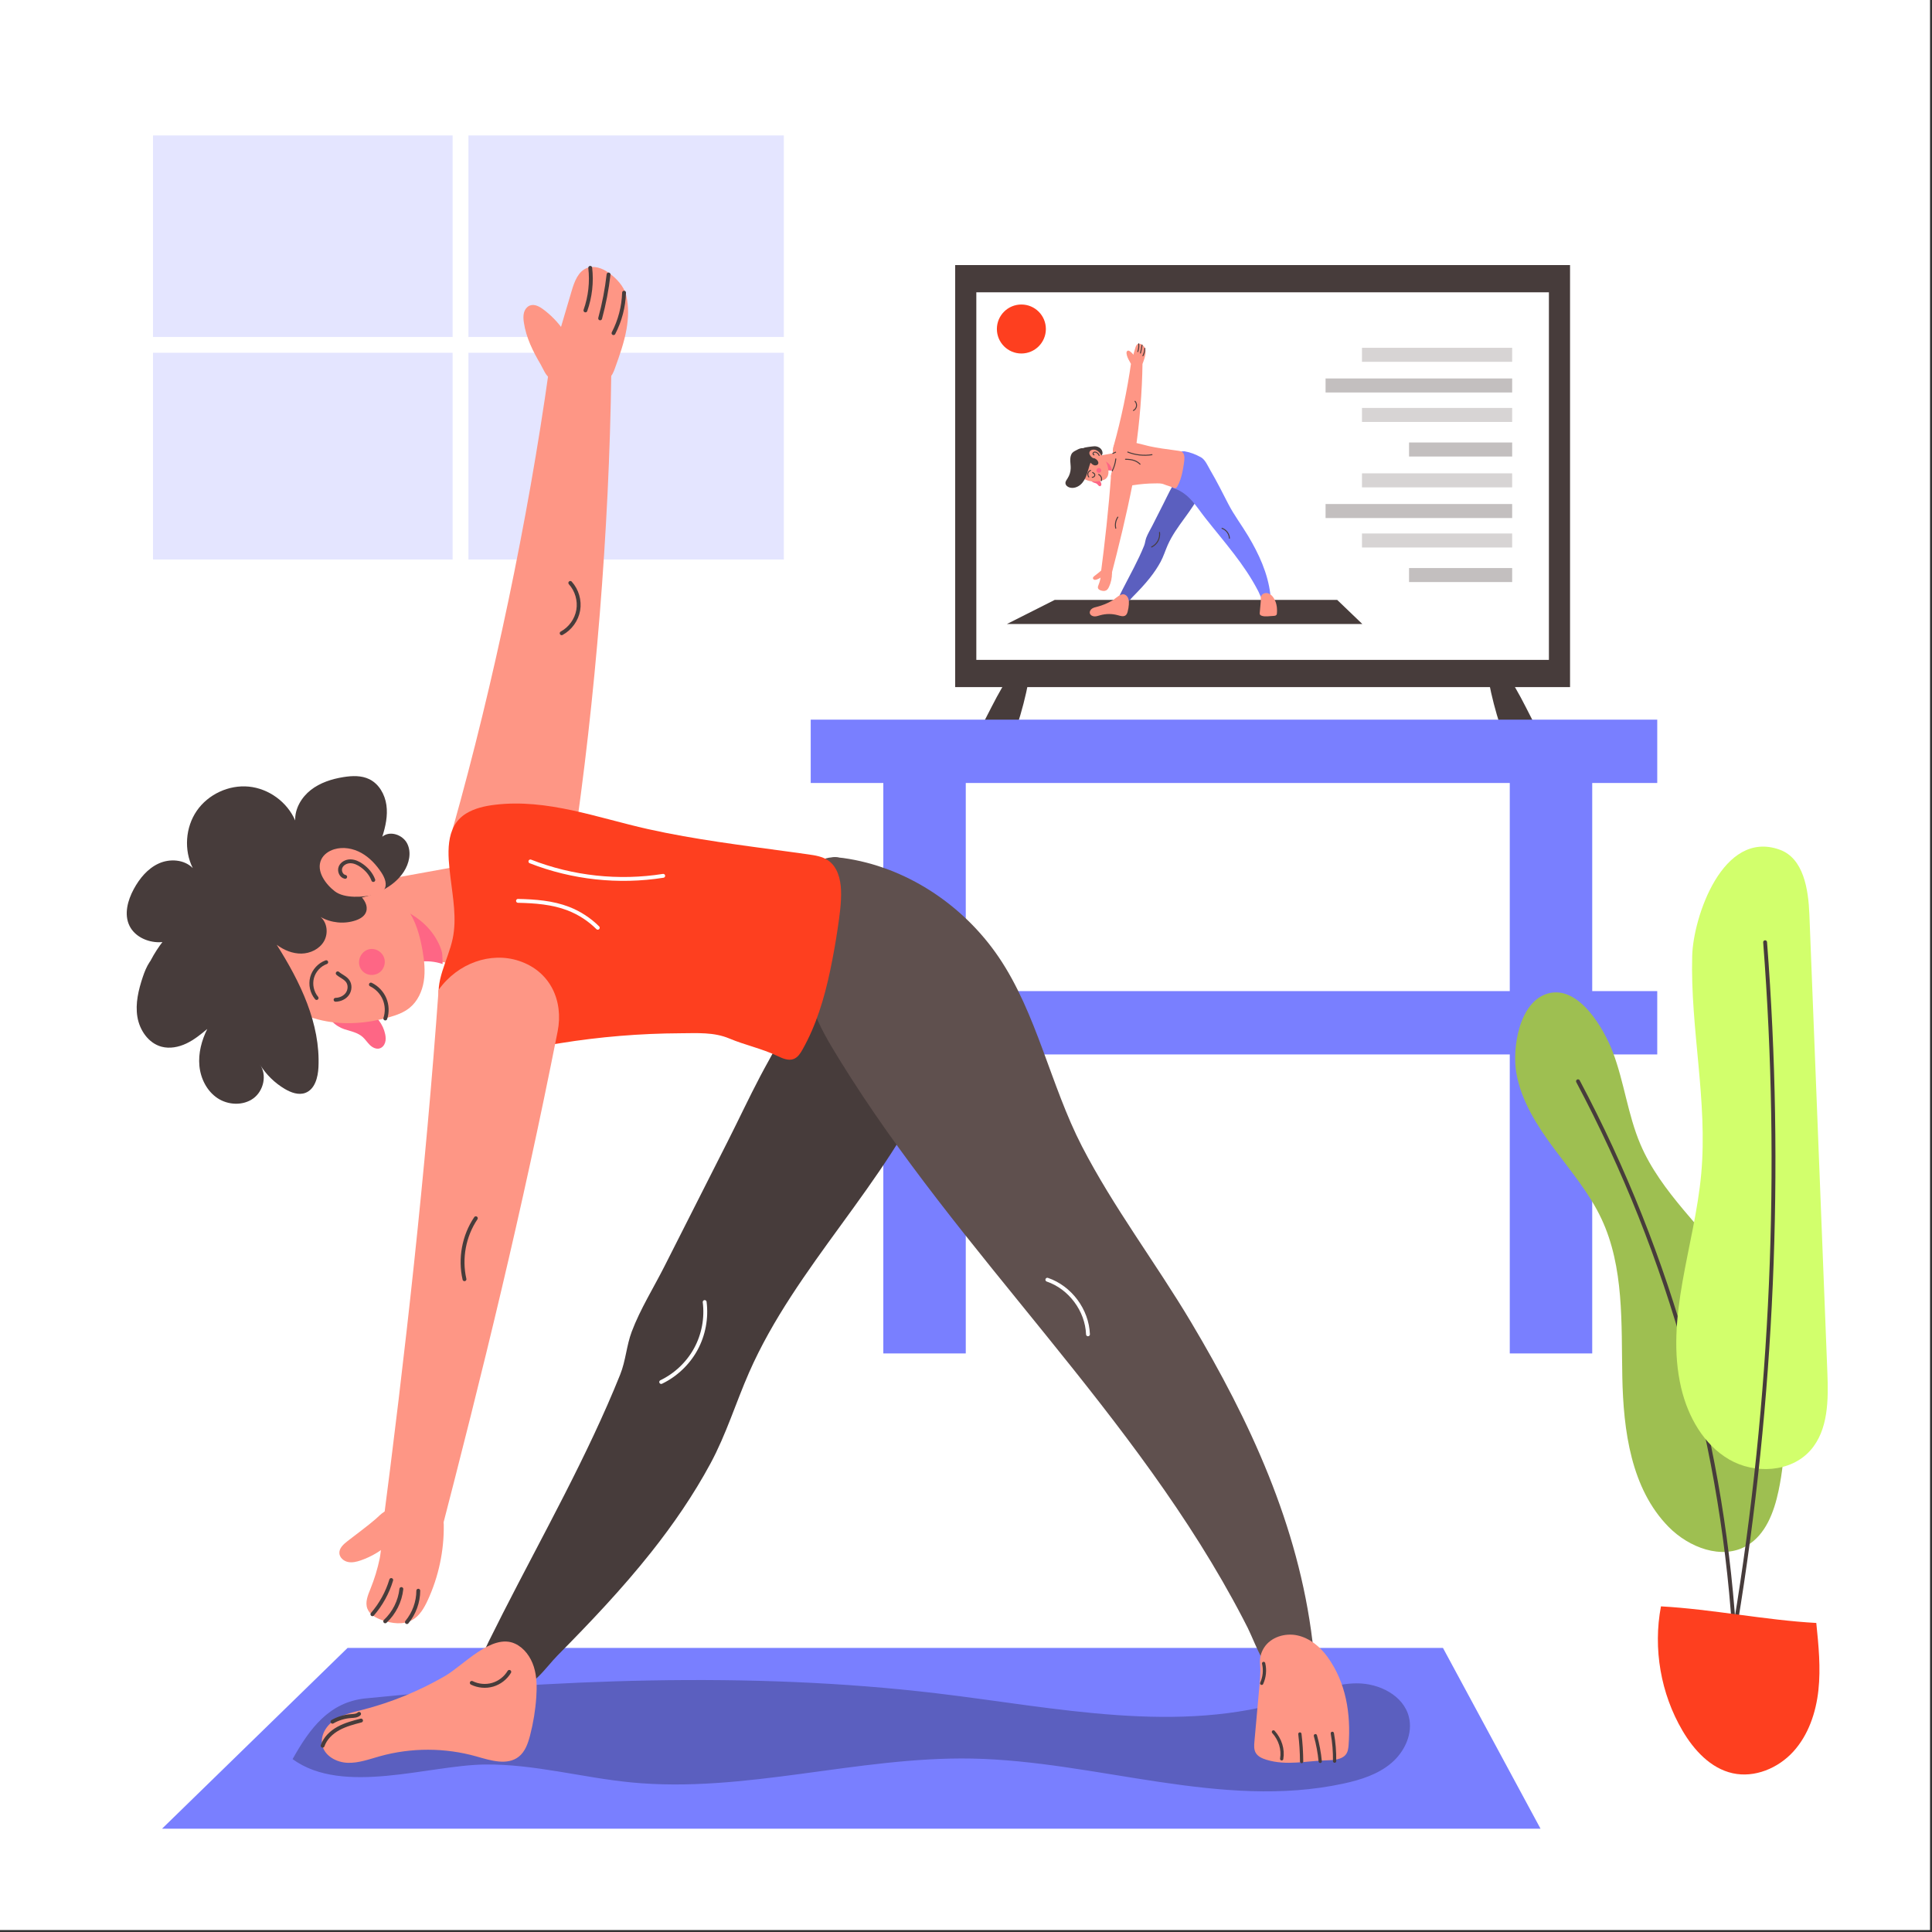 <?xml version="1.0" encoding="utf-8"?>
<!-- Generator: Adobe Illustrator 27.5.0, SVG Export Plug-In . SVG Version: 6.00 Build 0)  -->
<svg version="1.1" xmlns="http://www.w3.org/2000/svg" xmlns:xlink="http://www.w3.org/1999/xlink" x="0px" y="0px"
	 viewBox="0 0 500 500" style="enable-background:new 0 0 500 500;" xml:space="preserve">
<rect x="0" y="0" width="500" height="500" fill="#333333" stroke="none"/>
<g id="BACKGROUND">
	<rect style="fill:#FFFFFF;" width="499.493" height="499.493"/>
</g>
<g id="OBJECTS">
	<g>
		<rect x="121.228" y="35.055" style="fill:#E4E5FF;" width="81.627" height="52.154"/>
		<rect x="39.601" y="35.055" style="fill:#E4E5FF;" width="77.54" height="52.154"/>
		<rect x="121.228" y="91.297" style="fill:#E4E5FF;" width="81.627" height="53.505"/>
		<rect x="39.601" y="91.297" style="fill:#E4E5FF;" width="77.54" height="53.505"/>
	</g>
	<g>
		<rect x="250.049" y="72.547" style="fill:#FFFFFF;" width="153.609" height="100.464"/>
		<polygon style="fill:#473C3B;" points="272.971,155.248 260.594,161.491 352.568,161.491 346.059,155.248 		"/>
		<g>
			<path style="fill:#5B5FBF;" d="M290.569,152.464c-0.225,0.441-0.447,0.883-0.665,1.325c-0.187,0.38-0.379,0.784-0.343,1.206
				c0.066,0.763,0.889,1.036,1.548,1.037c0.857,0.002,1.468-0.997,2.034-1.57c1.54-1.556,3.051-3.147,4.413-4.863
				c1.046-1.317,2.003-2.71,2.802-4.191c0.75-1.389,1.194-2.865,1.824-4.299c2.205-5.023,6.489-8.913,8.681-13.943
				c0.662-1.52,0.811-3.377,0.565-5.016c-0.221-1.471-0.887-2.915-2.039-3.856c-0.798-0.652-1.779-1.03-2.742-1.398
				c-0.198-0.076-0.424-0.15-0.614-0.055c-0.232,0.117-0.282,0.419-0.308,0.677c-0.23,2.278-0.75,4.526-1.54,6.675
				c-0.389,1.057-0.949,1.94-1.471,2.932c-0.537,1.021-1.025,2.067-1.547,3.096c-0.994,1.96-1.987,3.92-2.978,5.882
				c-0.509,1.007-1.144,2.021-1.542,3.077c-0.251,0.666-0.281,1.368-0.547,2.031C294.56,145.047,292.459,148.755,290.569,152.464z"
				/>
			<path style="fill:#FE9685;" d="M283.943,157.025c-0.455,0.117-0.928,0.217-1.318,0.479c-0.39,0.262-0.684,0.734-0.58,1.192
				c0.114,0.507,0.669,0.809,1.189,0.83c0.52,0.021,1.021-0.167,1.522-0.307c1.484-0.415,3.082-0.412,4.565,0.008
				c0.667,0.189,1.451,0.44,1.995,0.012c0.302-0.237,0.436-0.626,0.533-0.997c0.155-0.595,0.254-1.204,0.296-1.817
				c0.033-0.481,0.028-0.972-0.117-1.432c-0.146-0.459-0.449-0.886-0.886-1.088c-1.089-0.505-2.436,1.024-3.304,1.528
				C286.618,156.136,285.305,156.676,283.943,157.025z"/>
			<path style="fill:#797FFF;" d="M304.051,123.502c-0.183,0.523-0.406,1.045-0.682,1.569c-0.128,0.242-0.267,0.514-0.189,0.777
				c0.096,0.324,0.464,0.466,0.782,0.579c3.791,1.343,5.554,4.552,7.902,7.543c2.469,3.145,5.056,6.195,7.485,9.371
				c2.273,2.972,4.412,6.063,6.141,9.387c0.076,0.145,0.15,0.291,0.224,0.438c0.365,0.723,1.172,3.132,2.304,2.739
				c0.384-0.133,0.643-0.512,0.739-0.908c0.096-0.395,0.056-0.81,0.007-1.214c-0.663-5.462-2.945-10.377-5.728-15.049
				c-1.668-2.8-3.659-5.409-5.153-8.306c-1.501-2.911-2.962-5.846-4.625-8.67c-0.643-1.092-1.337-2.813-2.477-3.429
				c-1.304-0.705-2.68-1.291-4.159-1.497c-0.353-0.049-0.74-0.073-1.037,0.124c-0.378,0.251-0.467,0.758-0.524,1.208
				C304.827,120.047,304.653,121.783,304.051,123.502z"/>
			<path style="fill:#FE9685;" d="M326.04,158.372c-0.004,0.048-0.009,0.097-0.013,0.145c-0.016,0.181-0.03,0.374,0.058,0.533
				c0.101,0.182,0.311,0.272,0.51,0.333c0.956,0.291,1.88,0.05,2.848,0.027c0.322-0.008,0.689-0.035,0.88-0.254
				c0.115-0.131,0.135-0.303,0.148-0.466c0.112-1.47-0.118-2.95-1-4.165c-0.349-0.48-0.838-0.884-1.418-1.01
				c-0.58-0.126-1.25,0.077-1.57,0.577c-0.161,0.251-0.216,0.51-0.19,0.799c0.033,0.365-0.004,0.714-0.037,1.082
				C326.184,156.772,326.112,157.572,326.04,158.372z"/>
			<path style="fill:none;stroke:#473C3B;stroke-width:0.256;stroke-linecap:round;stroke-miterlimit:10;" d="M298.036,141.558
				c0.689-0.331,1.27-0.884,1.635-1.555c0.365-0.672,0.513-1.46,0.416-2.218"/>
			<path style="fill:none;stroke:#473C3B;stroke-width:0.256;stroke-linecap:round;stroke-miterlimit:10;" d="M316.257,136.732
				c1.077,0.367,1.875,1.439,1.917,2.576"/>
			<g>
				<path style="fill:#FE9685;" d="M288.134,117.286c0.151-0.027,0.314-0.053,0.453,0.012c0.225,0.106,0.285,0.393,0.308,0.64
					c0.127,1.349-0.017,2.723-0.421,4.016c-1.253-0.563-2.814,0.059-4.047-0.549c-0.693-0.342-1.184-1.092-1.154-1.864
					c0.024-0.628,0.417-1.234,0.982-1.511c0.313-0.153,0.684-0.166,1.022-0.227c0.448-0.081,0.896-0.162,1.344-0.243
					C287.126,117.469,287.63,117.378,288.134,117.286z"/>
				<path style="fill:#FE6685;" d="M284.507,118.811c0.778,0.191,1.551,0.477,2.174,0.982c0.322,0.26,0.597,0.583,0.792,0.948
					c0.095,0.178,0.182,0.373,0.225,0.571c0.013,0.062,0.025,0.524,0.024,0.524c-0.367-0.125-0.763-0.16-1.146-0.1
					c-0.132,0.021-0.271,0.052-0.397,0.007c-0.26-0.092-0.217-0.689-0.308-0.923c-0.146-0.381-0.337-0.746-0.566-1.084
					c-0.118-0.174-0.247-0.342-0.385-0.501C284.856,119.161,284.604,118.811,284.507,118.811z"/>
			</g>
			<path style="fill:#FE6685;" d="M283.073,124.907c0.304,0.098,0.636,0.158,0.875,0.369c0.127,0.112,0.219,0.26,0.34,0.379
				c0.122,0.119,0.294,0.209,0.458,0.164c0.128-0.036,0.223-0.15,0.262-0.277c0.04-0.127,0.03-0.264,0.004-0.394
				c-0.096-0.471-0.419-0.886-0.842-1.114c-0.429-0.231-1.172-0.351-1.603-0.053C282.055,124.336,282.737,124.798,283.073,124.907z"
				/>
			<path style="fill:#FE9685;" d="M288.195,115.47c0.998-3.54,1.868-7.141,2.63-10.77c0.76-3.63,1.412-7.29,1.927-10.969
				l2.929,0.219c-0.049,3.793-0.239,7.582-0.542,11.369c-0.307,3.787-0.726,7.571-1.293,11.359L288.195,115.47z"/>
			<path style="fill:#FE9685;" d="M279.352,122.85c0.648,0.852,1.635,1.416,2.68,1.646c1.045,0.23,2.145,0.142,3.175-0.15
				c0.34-0.096,0.681-0.219,0.956-0.441c0.378-0.306,0.595-0.777,0.672-1.257c0.076-0.48,0.024-0.971-0.059-1.45
				c-0.123-0.705-0.321-1.416-0.743-1.994c-0.552-0.756-1.445-1.213-2.366-1.384c-0.92-0.171-1.87-0.08-2.79,0.093
				c-1.028,0.193-1.829,0.774-2.143,1.79C278.403,120.773,278.68,121.969,279.352,122.85z"/>
			<path style="fill:#FE9685;" d="M304.133,116.545c-2.25-0.308-4.512-0.583-6.723-1.076c-2.372-0.53-4.76-1.448-7.23-1.146
				c-0.471,0.058-0.948,0.164-1.352,0.413c-1.022,0.631-0.858,1.977-0.735,3.015c0.115,0.962,0.303,1.942,0.103,2.89
				c-0.217,1.029-0.886,2.042-0.59,3.052c0.197,0.671,0.782,1.152,1.381,1.513c1.362,0.821,2.759,0.611,4.262,0.368
				c1.883-0.305,3.79-0.462,5.698-0.471c0.789-0.004,1.57-0.061,2.302,0.247c0.739,0.31,1.524,0.471,2.255,0.818
				c0.249,0.118,0.533,0.249,0.788,0.146c0.189-0.076,0.308-0.261,0.408-0.438c0.651-1.153,1.033-2.432,1.305-3.722
				c0.139-0.659,0.258-1.325,0.357-1.992c0.086-0.584,0.18-1.217,0.158-1.811c-0.02-0.528-0.171-1.102-0.606-1.402
				c-0.272-0.188-0.611-0.239-0.938-0.286C304.696,116.623,304.414,116.584,304.133,116.545z"/>
			<path style="fill:#FE9685;" d="M293.151,125.013c-1.693,8.558-3.492,15.882-5.673,24.296l-2.634-0.512
				c1.118-8.568,2.075-17.153,2.689-25.741c0.905-1.267,2.46-1.809,3.792-1.369C292.818,122.181,293.431,123.587,293.151,125.013z"
				/>
			<path style="fill:#FE9685;" d="M291.556,91.56c-0.022-0.152-0.034-0.309,0.007-0.456c0.04-0.148,0.139-0.287,0.283-0.34
				c0.214-0.079,0.445,0.048,0.627,0.183c0.363,0.27,0.682,0.598,0.941,0.969c0.204,0.292,0.374,0.616,0.429,0.968
				c0.055,0.352-0.016,0.735-0.248,1.005c-0.159,0.187-0.525,0.404-0.783,0.308c-0.214-0.079-0.353-0.466-0.463-0.651
				C291.985,92.931,291.659,92.275,291.556,91.56z"/>
			<path style="fill:#FE9685;" d="M293.813,90.072c0.128-0.434,0.308-0.925,0.733-1.081c0.33-0.121,0.702,0.012,0.991,0.212
				c0.367,0.254,0.751,0.656,0.852,1.096c0.119,0.517,0.102,1.059,0.011,1.58c-0.111,0.634-0.33,1.243-0.547,1.848
				c-0.065,0.18-0.139,0.372-0.3,0.475c-0.134,0.085-0.303,0.091-0.462,0.084c-0.362-0.016-0.722-0.082-1.066-0.196
				c-0.337-0.111-0.515-0.295-0.738-0.569c-0.42-0.517-0.222-0.914-0.054-1.483C293.426,91.382,293.619,90.727,293.813,90.072z"/>
			<path style="fill:#FE9685;" d="M283.228,149.071c-0.185,0.145-0.389,0.329-0.377,0.564c0.011,0.207,0.201,0.371,0.403,0.414
				c0.202,0.044,0.413-0.008,0.609-0.076c0.513-0.177,0.988-0.464,1.382-0.836c0.204-0.193,0.393-0.418,0.465-0.69
				c0.072-0.271,0-0.597-0.23-0.757c-0.38-0.263-0.663,0.114-0.917,0.332C284.136,148.391,283.671,148.723,283.228,149.071z"/>
			<path style="fill:#FE9685;" d="M287.349,147.984c0.112-0.029,0.243-0.055,0.333,0.018c0.084,0.067,0.094,0.188,0.095,0.295
				c0.018,1.224-0.244,2.451-0.758,3.562c-0.168,0.363-0.38,0.732-0.729,0.929c-0.425,0.239-0.958,0.168-1.419,0.007
				c-0.289-0.101-0.592-0.26-0.7-0.547c-0.114-0.302,0.027-0.633,0.148-0.932c0.188-0.462,0.333-0.942,0.436-1.43
				c0.071-0.34,0.051-0.789,0.239-1.093c0.162-0.263,0.485-0.321,0.762-0.394C286.287,148.261,286.818,148.123,287.349,147.984z"/>
			<path style="fill:none;stroke:#473C3B;stroke-width:0.256;stroke-linecap:round;stroke-miterlimit:10;" d="M282.672,123.523
				c0.215-0.004,0.432-0.101,0.557-0.277c0.124-0.175,0.14-0.429,0.016-0.605c-0.116-0.163-0.321-0.235-0.471-0.366"/>
			<path style="fill:none;stroke:#473C3B;stroke-width:0.256;stroke-linecap:round;stroke-miterlimit:10;" d="M281.777,123.44
				c-0.22-0.262-0.303-0.633-0.214-0.963s0.346-0.611,0.668-0.727"/>
			<path style="fill:#FE6685;" d="M283.797,121.905c0.037,0.157,0.146,0.294,0.287,0.372c0.208,0.115,0.484,0.094,0.673-0.051
				c0.189-0.145,0.279-0.407,0.221-0.637c-0.058-0.231-0.262-0.418-0.497-0.456C284.042,121.061,283.697,121.485,283.797,121.905z"
				/>
			<path style="fill:none;stroke:#473C3B;stroke-width:0.256;stroke-linecap:round;stroke-miterlimit:10;" d="M285.019,124.406
				c0.1-0.3,0.086-0.637-0.038-0.929c-0.124-0.292-0.356-0.535-0.642-0.672"/>
			<path style="fill:none;stroke:#473C3B;stroke-width:0.256;stroke-linecap:round;stroke-miterlimit:10;" d="M289.29,133.831
				c-0.562,0.832-0.76,1.899-0.536,2.877"/>
			<path style="fill:none;stroke:#473C3B;stroke-width:0.256;stroke-linecap:round;stroke-miterlimit:10;" d="M294.688,88.987
				c0.078,0.675,0,1.368-0.226,2.009"/>
			<path style="fill:none;stroke:#473C3B;stroke-width:0.256;stroke-linecap:round;stroke-miterlimit:10;" d="M295.553,89.301
				c-0.08,0.699-0.213,1.391-0.397,2.07"/>
			<path style="fill:none;stroke:#473C3B;stroke-width:0.256;stroke-linecap:round;stroke-miterlimit:10;" d="M296.284,90.159
				c-0.021,0.663-0.192,1.321-0.498,1.909"/>
			<path style="fill:none;stroke:#473C3B;stroke-width:0.256;stroke-linecap:round;stroke-miterlimit:10;" d="M293.748,103.854
				c0.31,0.342,0.453,0.831,0.374,1.286c-0.078,0.456-0.375,0.868-0.782,1.088"/>
			<path style="fill:none;stroke:#473C3B;stroke-width:0.256;stroke-linecap:round;stroke-miterlimit:10;" d="M291.28,118.856
				c0.807,0.017,1.629,0.077,2.382,0.37c0.516,0.201,0.989,0.509,1.381,0.899"/>
			<path style="fill:none;stroke:#473C3B;stroke-width:0.256;stroke-linecap:round;stroke-miterlimit:10;" d="M291.865,116.995
				c1.979,0.775,4.167,1.012,6.266,0.679"/>
			<path style="fill:#473C3B;" d="M285.204,116.631c-0.262-0.591-0.858-1.002-1.496-1.104c-0.411-0.066-0.831-0.014-1.244,0.038
				c-0.516,0.065-1.033,0.129-1.543,0.227c-0.212,0.04-0.431,0.09-0.598,0.226c-0.361,0.294-0.111,0.853,0.053,1.193
				c0.197,0.407,0.551,0.74,0.977,0.896c0.388,0.141,0.811,0.141,1.224,0.122c0.553-0.025,1.104-0.08,1.655-0.135
				c0.246-0.025,0.5-0.051,0.718-0.168C285.433,117.667,285.398,117.069,285.204,116.631z"/>
			<path style="fill:#473C3B;" d="M277.257,117.6c-0.261,0.55-0.299,1.179-0.268,1.787c0.03,0.608,0.124,1.214,0.106,1.822
				c-0.026,0.91-0.307,1.812-0.801,2.576c-0.257,0.397-0.585,0.804-0.556,1.276c0.032,0.524,0.509,0.922,1.008,1.087
				c0.996,0.329,2.128-0.043,2.913-0.739c0.785-0.696,1.27-1.67,1.616-2.66c0.346-0.99,0.573-2.02,0.945-3.001
				c0.297,0.284,0.612,0.578,1.011,0.677c0.398,0.099,0.897-0.08,1.002-0.477c0.057-0.217-0.013-0.45-0.132-0.64
				c-0.332-0.529-0.986-0.767-1.389-1.243c-0.261-0.307-0.402-0.697-0.628-1.031c-0.378-0.559-1.001-0.944-1.669-1.034
				c-0.703-0.094-1.215,0.168-1.809,0.487C278.037,116.791,277.554,116.973,277.257,117.6z"/>
			<path style="fill:#FE9685;" d="M281.999,116.9c0.114-0.238,0.351-0.399,0.602-0.476c0.426-0.131,0.9-0.045,1.289,0.172
				c0.389,0.217,0.7,0.555,0.945,0.927c0.16,0.243,0.293,0.572,0.123,0.808c-0.101,0.14-0.28,0.198-0.449,0.235
				c-0.529,0.115-1.41,0.192-1.872-0.161C282.213,118.08,281.734,117.453,281.999,116.9z"/>
			<path style="fill:none;stroke:#473C3B;stroke-width:0.256;stroke-linecap:round;stroke-miterlimit:10;" d="M283.125,117.723
				c-0.191-0.035-0.293-0.279-0.218-0.458c0.074-0.179,0.278-0.28,0.472-0.277s0.376,0.093,0.534,0.205
				c0.239,0.17,0.44,0.402,0.54,0.678"/>
			<path style="fill:none;stroke:#473C3B;stroke-width:0.256;stroke-linecap:round;stroke-miterlimit:10;" d="M287.855,121.859
				c0.485-0.966,0.797-2.019,0.916-3.093"/>
			<path style="fill:none;stroke:#473C3B;stroke-width:0.256;stroke-linecap:round;stroke-miterlimit:10;" d="M287.995,117.349
				c0.24-0.106,0.479-0.212,0.719-0.318"/>
		</g>
		<path style="fill:#473C3B;" d="M247.201,68.601v109.221h159.125V68.601H247.201z M400.856,170.777H252.672v-95.13h148.185V170.777
			z"/>
		<circle style="fill:#FE3F1F;" cx="264.331" cy="85.146" r="6.339"/>
		<rect x="352.482" y="90.008" style="opacity:0.54;fill:#B5B1B1;" width="38.866" height="3.628"/>
		<rect x="352.482" y="105.572" style="opacity:0.54;fill:#B5B1B1;" width="38.866" height="3.628"/>
		<rect x="364.659" y="114.518" style="opacity:0.54;fill:#918A89;" width="26.689" height="3.628"/>
		<rect x="343.057" y="97.946" style="opacity:0.54;fill:#918A89;" width="48.29" height="3.628"/>
		<rect x="352.482" y="122.501" style="opacity:0.54;fill:#B5B1B1;" width="38.866" height="3.628"/>
		<rect x="352.482" y="138.064" style="opacity:0.54;fill:#B5B1B1;" width="38.866" height="3.628"/>
		<rect x="364.659" y="147.011" style="opacity:0.54;fill:#918A89;" width="26.689" height="3.628"/>
		<rect x="343.057" y="130.439" style="opacity:0.54;fill:#918A89;" width="48.29" height="3.628"/>
		<path style="fill:#473C3B;" d="M254.073,187.906c3.015-0.525,6.116-0.555,9.141-0.09c1.224-3.749,2.213-7.576,2.958-11.449
			c-0.031,0.171-4.457-0.208-4.936-0.087c-1.113,0.281-1.41,0.821-1.975,1.787C257.396,181.257,255.797,184.637,254.073,187.906z"/>
		<path style="fill:#473C3B;" d="M397.397,187.906c-3.015-0.525-6.116-0.555-9.141-0.09c-1.224-3.749-2.213-7.576-2.958-11.449
			c0.031,0.171,4.457-0.208,4.936-0.087c1.113,0.281,1.41,0.821,1.975,1.787C394.074,181.257,395.673,184.637,397.397,187.906z"/>
	</g>
	<g>
		<rect x="209.815" y="186.246" style="fill:#797FFF;" width="219.078" height="16.391"/>
		<rect x="209.815" y="256.498" style="fill:#797FFF;" width="219.078" height="16.391"/>
		<rect x="228.602" y="191.296" style="fill:#797FFF;" width="21.338" height="158.972"/>
		<rect x="390.727" y="191.296" style="fill:#797FFF;" width="21.338" height="158.972"/>
	</g>
	<polygon style="fill:#797FFF;" points="89.946,426.486 41.938,473.263 398.686,473.263 373.44,426.486 	"/>
	<path style="fill:#5B5FBF;" d="M125.582,456.65c12.676-0.124,25.09,3.397,37.706,4.63c29.385,2.871,58.673-6.717,88.193-6.164
		c32.293,0.605,64.632,13.296,96.201,6.476c4.423-0.956,8.899-2.36,12.358-5.277c3.459-2.918,5.698-7.652,4.565-12.033
		c-1.436-5.555-7.709-8.646-13.447-8.635s-11.177,2.325-16.646,4.062c-29.529,9.377-61.357,2.17-92.123-1.482
		c-48.632-5.773-99.117-3.536-147.762,1.316c-9.407,0.938-14.48,7.793-18.907,15.718C88.808,464.788,110.904,456.794,125.582,456.65
		z"/>
	<g>
		<g>
			<g>
				<path style="fill:#473C3B;" d="M130.161,417.479c-1.234,2.422-2.452,4.843-3.646,7.266c-1.026,2.083-2.08,4.299-1.879,6.613
					c0.363,4.185,4.878,5.682,8.491,5.69c4.698,0.01,8.05-5.472,11.159-8.614c8.447-8.536,16.733-17.26,24.204-26.674
					c5.734-7.226,10.984-14.863,15.369-22.986c4.113-7.62,6.551-15.713,10.003-23.579c12.095-27.553,35.59-48.89,47.614-76.474
					c3.633-8.335,4.451-18.52,3.098-27.512c-1.214-8.069-4.865-15.99-11.185-21.151c-4.379-3.576-9.76-5.651-15.041-7.67
					c-1.085-0.415-2.328-0.825-3.366-0.303c-1.271,0.64-1.548,2.296-1.691,3.712c-1.263,12.494-4.113,24.826-8.449,36.611
					c-2.133,5.796-5.209,10.642-8.071,16.082c-2.947,5.6-5.621,11.339-8.483,16.983c-5.451,10.75-10.896,21.503-16.333,32.261
					c-2.792,5.525-6.275,11.087-8.457,16.88c-1.376,3.654-1.541,7.502-3.003,11.143C152.048,376.799,140.526,397.14,130.161,417.479
					z"/>
				<path style="fill:none;stroke:#FFFFFF;stroke-linecap:round;stroke-miterlimit:10;" d="M171.118,357.661
					c3.779-1.817,6.964-4.846,8.967-8.531c2.002-3.684,2.813-8.005,2.281-12.164"/>
			</g>
			<g>
				<path style="fill:#FE9685;" d="M93.814,442.496c-2.497,0.64-5.088,1.192-7.229,2.627c-2.141,1.435-3.75,4.023-3.184,6.538
					c0.627,2.782,3.672,4.436,6.521,4.551c2.849,0.115,5.6-0.918,8.346-1.686c8.14-2.276,16.907-2.262,25.039,0.041
					c3.657,1.036,7.956,2.416,10.944,0.066c1.655-1.302,2.39-3.434,2.921-5.471c0.851-3.261,1.394-6.602,1.622-9.965
					c0.178-2.636,0.155-5.333-0.644-7.852c-0.799-2.518-2.465-4.858-4.862-5.969c-5.973-2.769-13.361,5.618-18.124,8.38
					C108.491,437.624,101.287,440.581,93.814,442.496z"/>
				<path style="fill:none;stroke:#473C3B;stroke-linecap:round;stroke-miterlimit:10;" d="M83.495,451.791
					c0.672-1.957,2.282-3.478,4.097-4.472c1.815-0.994,3.84-1.524,5.842-2.045"/>
				<path style="fill:none;stroke:#473C3B;stroke-linecap:round;stroke-miterlimit:10;" d="M86.042,445.578
					c1.449-0.835,3.09-1.335,4.759-1.451c0.75-0.052,1.585-0.059,2.127-0.58"/>
				<path style="fill:none;stroke:#473C3B;stroke-linecap:round;stroke-miterlimit:10;" d="M122.096,435.523
					c1.658,0.829,3.632,1.006,5.412,0.485c1.779-0.521,3.346-1.735,4.295-3.328"/>
			</g>
		</g>
		<g>
			<g>
				<path style="fill:#5F504E;" d="M210.343,260.783c1.583,4.716,4.179,9.016,6.785,13.253
					c31.23,50.783,77.006,91.886,104.575,144.9c0.415,0.797,0.824,1.597,1.229,2.399c2.001,3.965,6.431,17.177,12.639,15.021
					c2.108-0.732,3.526-2.809,4.052-4.978c0.527-2.169,0.305-4.442,0.036-6.658c-3.633-29.958-16.152-56.915-31.414-82.541
					c-9.148-15.36-20.068-29.669-28.263-45.558c-8.06-15.628-11.708-34.487-21.533-48.943
					c-9.177-13.503-23.963-23.364-40.232-25.627c-1.935-0.269-4.061-0.4-5.687,0.683c-2.07,1.378-2.563,4.155-2.872,6.623
					C208.244,240.649,206.674,249.854,210.343,260.783z"/>
				<path style="fill:none;stroke:#FFFFFF;stroke-linecap:round;stroke-miterlimit:10;" d="M271.053,331.19
					c5.908,2.013,10.283,7.892,10.514,14.129"/>
			</g>
			<g>
				<path style="fill:#FE9685;" d="M324.717,449.885c-0.024,0.265-0.048,0.53-0.072,0.796c-0.089,0.991-0.165,2.052,0.32,2.921
					c0.556,0.998,1.706,1.491,2.798,1.824c5.241,1.597,10.313,0.277,15.619,0.146c1.763-0.044,3.781-0.194,4.825-1.393
					c0.628-0.721,0.742-1.662,0.81-2.554c0.615-8.063-0.646-16.18-5.486-22.847c-1.912-2.634-4.595-4.851-7.775-5.541
					c-3.181-0.691-6.855,0.424-8.61,3.165c-0.881,1.376-1.186,2.797-1.041,4.383c0.183,1.999-0.023,3.918-0.204,5.936
					C325.506,441.11,325.112,445.497,324.717,449.885z"/>
				<path style="fill:none;stroke:#473C3B;stroke-width:0.844;stroke-linecap:round;stroke-miterlimit:10;" d="M329.564,448.217
					c1.766,1.961,2.554,4.53,2.136,6.968"/>
				<path style="fill:none;stroke:#473C3B;stroke-width:0.844;stroke-linecap:round;stroke-miterlimit:10;" d="M336.408,448.757
					c0.286,2.371,0.437,4.755,0.451,7.138"/>
				<path style="fill:none;stroke:#473C3B;stroke-width:0.844;stroke-linecap:round;stroke-miterlimit:10;" d="M340.428,449.196
					c0.615,2.183,1.031,4.406,1.243,6.643"/>
				<path style="fill:none;stroke:#473C3B;stroke-width:0.844;stroke-linecap:round;stroke-miterlimit:10;" d="M344.808,448.59
					c0.425,2.379,0.62,4.788,0.584,7.194"/>
				<path style="fill:none;stroke:#473C3B;stroke-width:0.844;stroke-linecap:round;stroke-miterlimit:10;" d="M327.027,430.496
					c0.407,1.709,0.23,3.513-0.503,5.143"/>
			</g>
		</g>
		<g>
			<g>
				<path style="fill:#FE9685;" d="M135.572,83.428c-0.121-0.832-0.184-1.692,0.035-2.504c0.219-0.812,0.764-1.574,1.553-1.864
					c1.171-0.431,2.44,0.261,3.441,1.006c1.99,1.48,3.741,3.282,5.164,5.313c1.12,1.6,2.051,3.381,2.353,5.311
					c0.302,1.93-0.089,4.029-1.358,5.515c-0.874,1.023-2.877,2.214-4.294,1.689c-1.175-0.436-1.936-2.556-2.538-3.572
					C137.928,90.949,136.141,87.349,135.572,83.428z"/>
				<path style="fill:#FE9685;" d="M147.951,75.264c0.703-2.38,1.688-5.075,4.019-5.927c1.81-0.662,3.853,0.068,5.438,1.164
					c2.01,1.391,4.119,3.599,4.675,6.014c0.654,2.838,0.562,5.81,0.062,8.663c-0.609,3.476-1.808,6.817-3.002,10.138
					c-0.354,0.986-0.764,2.043-1.648,2.605c-0.737,0.468-1.663,0.497-2.536,0.459c-1.986-0.087-3.96-0.451-5.847-1.075
					c-1.847-0.61-2.826-1.618-4.05-3.121c-2.306-2.833-1.219-5.012-0.296-8.136C145.828,82.453,146.89,78.858,147.951,75.264z"/>
				<path style="fill:none;stroke:#473C3B;stroke-linecap:round;stroke-miterlimit:10;" d="M152.75,69.315
					c0.43,3.704,0.002,7.505-1.242,11.021"/>
				<path style="fill:none;stroke:#473C3B;stroke-linecap:round;stroke-miterlimit:10;" d="M157.495,71.036
					c-0.439,3.833-1.168,7.632-2.179,11.355"/>
				<path style="fill:none;stroke:#473C3B;stroke-linecap:round;stroke-miterlimit:10;" d="M161.508,75.745
					c-0.113,3.636-1.053,7.243-2.73,10.472"/>
			</g>
			<g>
				<path style="fill:#FE9685;" d="M117.14,214.574c5.472-19.418,10.244-39.171,14.424-59.074
					c4.166-19.909,7.745-39.982,10.57-60.163l16.064,1.203c-0.267,20.801-1.31,41.588-2.976,62.36
					c-1.682,20.773-3.984,41.528-7.089,62.304L117.14,214.574z"/>
				<path style="fill:none;stroke:#473C3B;stroke-linecap:round;stroke-miterlimit:10;" d="M147.594,150.86
					c1.703,1.878,2.482,4.557,2.053,7.055c-0.429,2.499-2.056,4.764-4.288,5.967"/>
			</g>
		</g>
		<g>
			<g>
				<path style="fill:#FE9685;" d="M116.807,224.534c0.829-0.15,1.722-0.293,2.484,0.066c1.233,0.58,1.563,2.155,1.691,3.512
					c0.697,7.398-0.092,14.933-2.307,22.026c-6.875-3.088-15.436,0.322-22.195-3.011c-3.802-1.874-6.495-5.988-6.331-10.223
					c0.133-3.444,2.287-6.771,5.385-8.286c1.714-0.839,3.749-0.909,5.605-1.245c2.458-0.445,4.915-0.89,7.373-1.335
					C111.277,225.536,114.042,225.035,116.807,224.534z"/>
				<path style="fill:#FE6685;" d="M96.909,232.899c4.27,1.05,8.506,2.618,11.923,5.385c1.763,1.428,3.275,3.195,4.346,5.199
					c0.521,0.975,0.999,2.045,1.236,3.13c0.074,0.339,0.135,2.874,0.133,2.874c-2.01-0.687-4.188-0.876-6.287-0.547
					c-0.725,0.114-1.484,0.286-2.175,0.041c-1.425-0.505-1.193-3.777-1.687-5.065c-0.803-2.091-1.848-4.09-3.106-5.943
					c-0.649-0.957-1.355-1.875-2.114-2.747C98.825,234.819,97.44,232.899,96.909,232.899z"/>
			</g>
			<g>
				<path style="fill:#FE6685;" d="M89.045,266.334c1.666,0.54,3.487,0.867,4.8,2.025c0.699,0.617,1.199,1.428,1.867,2.078
					c0.668,0.651,1.615,1.148,2.513,0.898c0.701-0.196,1.223-0.824,1.44-1.519c0.217-0.694,0.166-1.446,0.022-2.159
					c-0.524-2.584-2.297-4.859-4.618-6.111c-2.353-1.269-6.428-1.923-8.791-0.292C83.458,263.201,87.201,265.736,89.045,266.334z"/>
				<path style="fill:#FE9685;" d="M68.632,255.052c3.557,4.671,8.968,7.766,14.701,9.028c5.734,1.263,11.767,0.776,17.416-0.826
					c1.865-0.529,3.737-1.199,5.244-2.418c2.073-1.676,3.264-4.264,3.683-6.897c0.419-2.633,0.132-5.327-0.325-7.953
					c-0.674-3.867-1.761-7.766-4.076-10.936c-3.027-4.145-7.928-6.654-12.975-7.593s-10.257-0.439-15.301,0.509
					c-5.641,1.06-10.034,4.244-11.756,9.819C63.431,243.657,64.951,250.216,68.632,255.052z"/>
			</g>
			<g>
				<path style="fill:#473C3B;" d="M41.205,243.851c-3.09,0.014-6.334-1.48-7.693-4.256c-1.454-2.97-0.472-6.57,1.098-9.48
					c1.496-2.773,3.609-5.348,6.479-6.649c2.869-1.301,6.582-1.052,8.797,1.188c-2.319-4.647-1.906-10.538,1.038-14.816
					c2.944-4.278,8.299-6.769,13.468-6.263c5.168,0.505,9.94,3.986,11.999,8.754c-0.092-3.058,1.629-5.982,4.034-7.872
					c2.405-1.89,5.42-2.857,8.441-3.344c2.261-0.365,4.682-0.459,6.736,0.553c2.491,1.228,4.014,3.937,4.4,6.687
					c0.386,2.75-0.217,5.546-1.069,8.189c1.962-1.665,5.313-0.514,6.46,1.789c1.148,2.303,0.496,5.163-0.917,7.314
					c-2.257,3.436-6.181,5.458-10.165,6.474c-3.984,1.016-8.129,1.17-12.202,1.725c-8.177,1.114-16.127,3.876-23.233,8.074
					c-1.623,0.959-3.31,2.025-5.195,2.059c-2.362,0.043-3.046-2.684-4.748-2.444c-1.168,0.165-2.563,1.272-3.74,1.645
					C43.902,243.587,42.563,243.845,41.205,243.851z"/>
				<path style="fill:#473C3B;" d="M37.682,251.425c3.243-8.085,9.006-12.981,15.227-18.663c6.451-5.892,13.79-10.815,21.687-14.552
					c2.52-1.192,5.168-2.282,7.954-2.383c2.786-0.101,5.76,0.963,7.287,3.295c1.853,2.829,1.078,6.764-0.935,9.482
					c2.165,1.264,6.846,4.202,5.87,7.319c-0.373,1.192-1.595,1.902-2.78,2.294c-2.953,0.977-6.314,0.643-9.017-0.897
					c1.751,1.5,2.018,4.325,0.851,6.314c-1.167,1.988-3.513,3.117-5.819,3.153c-2.305,0.036-4.548-0.908-6.397-2.285
					c6.073,9.583,11.346,20.367,10.806,31.699c-0.126,2.639-0.928,5.729-3.408,6.641c-1.741,0.64-3.686-0.074-5.284-1.016
					c-2.629-1.551-4.872-3.751-6.474-6.349c1.914,2.687,0.991,6.816-1.666,8.771c-2.657,1.955-6.545,1.782-9.292-0.045
					c-2.746-1.828-4.371-5.065-4.686-8.349c-0.315-3.284,0.571-6.598,2.032-9.556c-1.69,1.415-3.423,2.818-5.415,3.762
					c-1.992,0.943-4.293,1.397-6.422,0.827c-3.385-0.907-5.681-4.278-6.248-7.736c-0.567-3.458,0.292-6.989,1.402-10.313
					c0.882-2.643,2.221-5.527,4.862-6.417"/>
			</g>
			<g>
				<path style="fill:none;stroke:#473C3B;stroke-linecap:round;stroke-miterlimit:10;" d="M86.846,258.742
					c1.179-0.023,2.372-0.556,3.054-1.518c0.682-0.962,0.768-2.354,0.086-3.316c-0.635-0.895-1.759-1.287-2.585-2.009"/>
				<path style="fill:none;stroke:#473C3B;stroke-linecap:round;stroke-miterlimit:10;" d="M81.937,258.285
					c-1.207-1.436-1.659-3.473-1.173-5.285c0.487-1.812,1.898-3.349,3.662-3.987"/>
				<path style="fill:#FE6685;" d="M93.014,249.869c0.203,0.861,0.799,1.613,1.573,2.041c1.143,0.632,2.656,0.517,3.69-0.28
					c1.035-0.797,1.532-2.231,1.212-3.497c-0.319-1.266-1.437-2.293-2.726-2.503C94.36,245.238,92.47,247.562,93.014,249.869z"/>
				<path style="fill:none;stroke:#473C3B;stroke-linecap:round;stroke-miterlimit:10;" d="M99.716,263.585
					c0.547-1.648,0.472-3.495-0.206-5.093c-0.678-1.599-1.954-2.936-3.519-3.688"/>
			</g>
			<g>
				<path style="fill:#FE9685;" d="M83.154,222.414c0.624-1.303,1.923-2.188,3.304-2.613c2.336-0.719,4.938-0.246,7.072,0.945
					c2.135,1.191,3.839,3.046,5.185,5.086c0.878,1.33,1.605,3.14,0.673,4.434c-0.554,0.769-1.535,1.087-2.461,1.288
					c-2.903,0.631-7.733,1.053-10.269-0.883C84.326,228.89,81.701,225.448,83.154,222.414z"/>
				<path style="fill:none;stroke:#473C3B;stroke-linecap:round;stroke-miterlimit:10;" d="M89.329,226.931
					c-1.045-0.193-1.605-1.53-1.198-2.511c0.408-0.981,1.527-1.535,2.589-1.518c1.062,0.017,2.064,0.51,2.93,1.126
					c1.31,0.934,2.411,2.206,2.96,3.718"/>
			</g>
		</g>
		<path style="fill:#FE3F1F;" d="M204.556,220.47c-12.339-1.689-24.748-3.195-36.873-5.903c-13.01-2.906-26.107-7.94-39.654-6.287
			c-2.586,0.316-5.198,0.9-7.416,2.268c-5.609,3.46-4.709,10.844-4.029,16.539c0.63,5.277,1.665,10.653,0.566,15.853
			c-1.192,5.646-4.86,11.199-3.238,16.737c1.078,3.682,4.291,6.319,7.577,8.299c7.469,4.501,15.134,3.351,23.378,2.016
			c10.329-1.673,20.789-2.536,31.253-2.584c4.33-0.02,8.611-0.334,12.625,1.354c4.052,1.703,8.359,2.585,12.368,4.486
			c1.366,0.648,2.921,1.365,4.324,0.802c1.037-0.416,1.69-1.432,2.24-2.405c3.573-6.322,5.665-13.341,7.156-20.413
			c0.762-3.616,1.417-7.269,1.956-10.925c0.473-3.205,0.99-6.674,0.867-9.935c-0.109-2.895-0.941-6.042-3.324-7.689
			c-1.489-1.03-3.354-1.313-5.146-1.568C207.644,220.896,206.1,220.682,204.556,220.47z"/>
		<g>
			<g>
				<path style="fill:#FE9685;" d="M89.894,398.871c-1.017,0.797-2.134,1.803-2.065,3.093c0.06,1.134,1.1,2.034,2.21,2.272
					c1.111,0.239,2.265-0.045,3.339-0.415c2.814-0.968,5.418-2.543,7.582-4.584c1.121-1.057,2.155-2.293,2.551-3.782
					c0.396-1.489,0.003-3.273-1.264-4.149c-2.084-1.442-3.639,0.627-5.031,1.823C94.872,395.142,92.327,396.963,89.894,398.871z"/>
				<path style="fill:#FE9685;" d="M112.496,392.908c0.613-0.16,1.331-0.3,1.825,0.096c0.458,0.367,0.515,1.032,0.523,1.618
					c0.096,6.714-1.336,13.444-4.157,19.538c-0.923,1.993-2.087,4.018-4,5.095c-2.331,1.312-5.256,0.921-7.781,0.038
					c-1.584-0.553-3.245-1.428-3.838-2.998c-0.624-1.655,0.146-3.471,0.81-5.11c1.029-2.536,1.829-5.165,2.39-7.844
					c0.391-1.865,0.281-4.327,1.311-5.995c0.889-1.44,2.659-1.759,4.18-2.158C106.672,394.425,109.584,393.668,112.496,392.908z"/>
				<path style="fill:none;stroke:#473C3B;stroke-linecap:round;stroke-miterlimit:10;" d="M96.378,417.768
					c2.222-2.568,3.895-5.611,4.871-8.864"/>
				<path style="fill:none;stroke:#473C3B;stroke-linecap:round;stroke-miterlimit:10;" d="M99.692,419.601
					c2.326-2.171,3.839-5.196,4.18-8.359"/>
				<path style="fill:none;stroke:#473C3B;stroke-linecap:round;stroke-miterlimit:10;" d="M108.254,411.674
					c-0.012,2.939-1.072,5.863-2.946,8.127"/>
			</g>
			<g>
				<path style="fill:#FE9685;" d="M144.32,266.912c-9.287,46.938-19.15,87.11-31.116,133.262l-14.446-2.806
					c6.13-46.995,11.381-94.084,14.747-141.185c4.963-6.952,13.492-9.921,20.801-7.508
					C142.497,251.379,145.86,259.091,144.32,266.912z"/>
				<path style="fill:none;stroke:#473C3B;stroke-linecap:round;stroke-miterlimit:10;" d="M123.144,315.28
					c-3.08,4.561-4.17,10.418-2.937,15.782"/>
			</g>
		</g>
		<path style="fill:none;stroke:#FFFFFF;stroke-linecap:round;stroke-miterlimit:10;" d="M134.06,233.144
			c4.429,0.095,8.935,0.423,13.064,2.029c2.828,1.1,5.426,2.79,7.577,4.93"/>
		<path style="fill:none;stroke:#FFFFFF;stroke-linecap:round;stroke-miterlimit:10;" d="M137.266,222.938
			c10.857,4.253,22.854,5.553,34.37,3.724"/>
	</g>
	<g>
		<g>
			<path style="fill:#9EBF51;" d="M392.427,277.72c1.282,7.22,5.359,13.617,9.733,19.504c4.374,5.886,9.177,11.554,12.293,18.193
				c5.898,12.567,5.121,27.069,5.399,40.948c0.278,13.879,2.257,28.914,11.995,38.807c5.233,5.316,13.739,8.604,20.199,4.873
				c4.879-2.818,7.061-8.669,8.23-14.181c4.103-19.341-0.118-40.305-11.387-56.551c-7.858-11.328-18.997-20.544-24.382-33.235
				c-3.228-7.607-4.165-16.004-7.087-23.734c-2.261-5.982-8.714-17.346-16.668-15.267
				C393.104,259.076,391.302,271.387,392.427,277.72z"/>
			<path style="fill:none;stroke:#473C3B;stroke-linecap:round;stroke-miterlimit:10;" d="M408.383,279.832
				c23.984,45.152,37.97,95.58,40.667,146.636"/>
		</g>
		<g>
			<path style="fill:#D2FF6C;" d="M440.275,303.802c-1.693,18.611-9.48,37.244-5.177,55.43c1.757,7.425,5.813,14.648,12.41,18.481
				c6.597,3.833,15.938,3.363,21.005-2.341c4.702-5.293,4.685-13.142,4.407-20.216c-1.552-39.505-3.103-79.01-4.654-118.515
				c-0.256-6.528-1.514-14.511-7.656-16.737c-14.792-5.361-22.398,17.5-22.67,27.441
				C437.425,266.212,441.993,284.924,440.275,303.802z"/>
			<path style="fill:none;stroke:#473C3B;stroke-linecap:round;stroke-miterlimit:10;" d="M449.169,420.396
				c9.608-58.26,12.179-117.677,7.639-176.549"/>
		</g>
		<path style="fill:#FE3F1F;" d="M470.054,420.02c0.589,5.788,1.178,11.627,0.548,17.41c-0.631,5.783-2.583,11.584-6.5,15.885
			c-3.917,4.301-10.012,6.856-15.692,5.598c-5.704-1.264-10.024-5.982-12.983-11.019c-5.632-9.589-7.651-21.244-5.572-32.169
			C443,416.444,456.909,419.302,470.054,420.02z"/>
	</g>
</g>
</svg>
